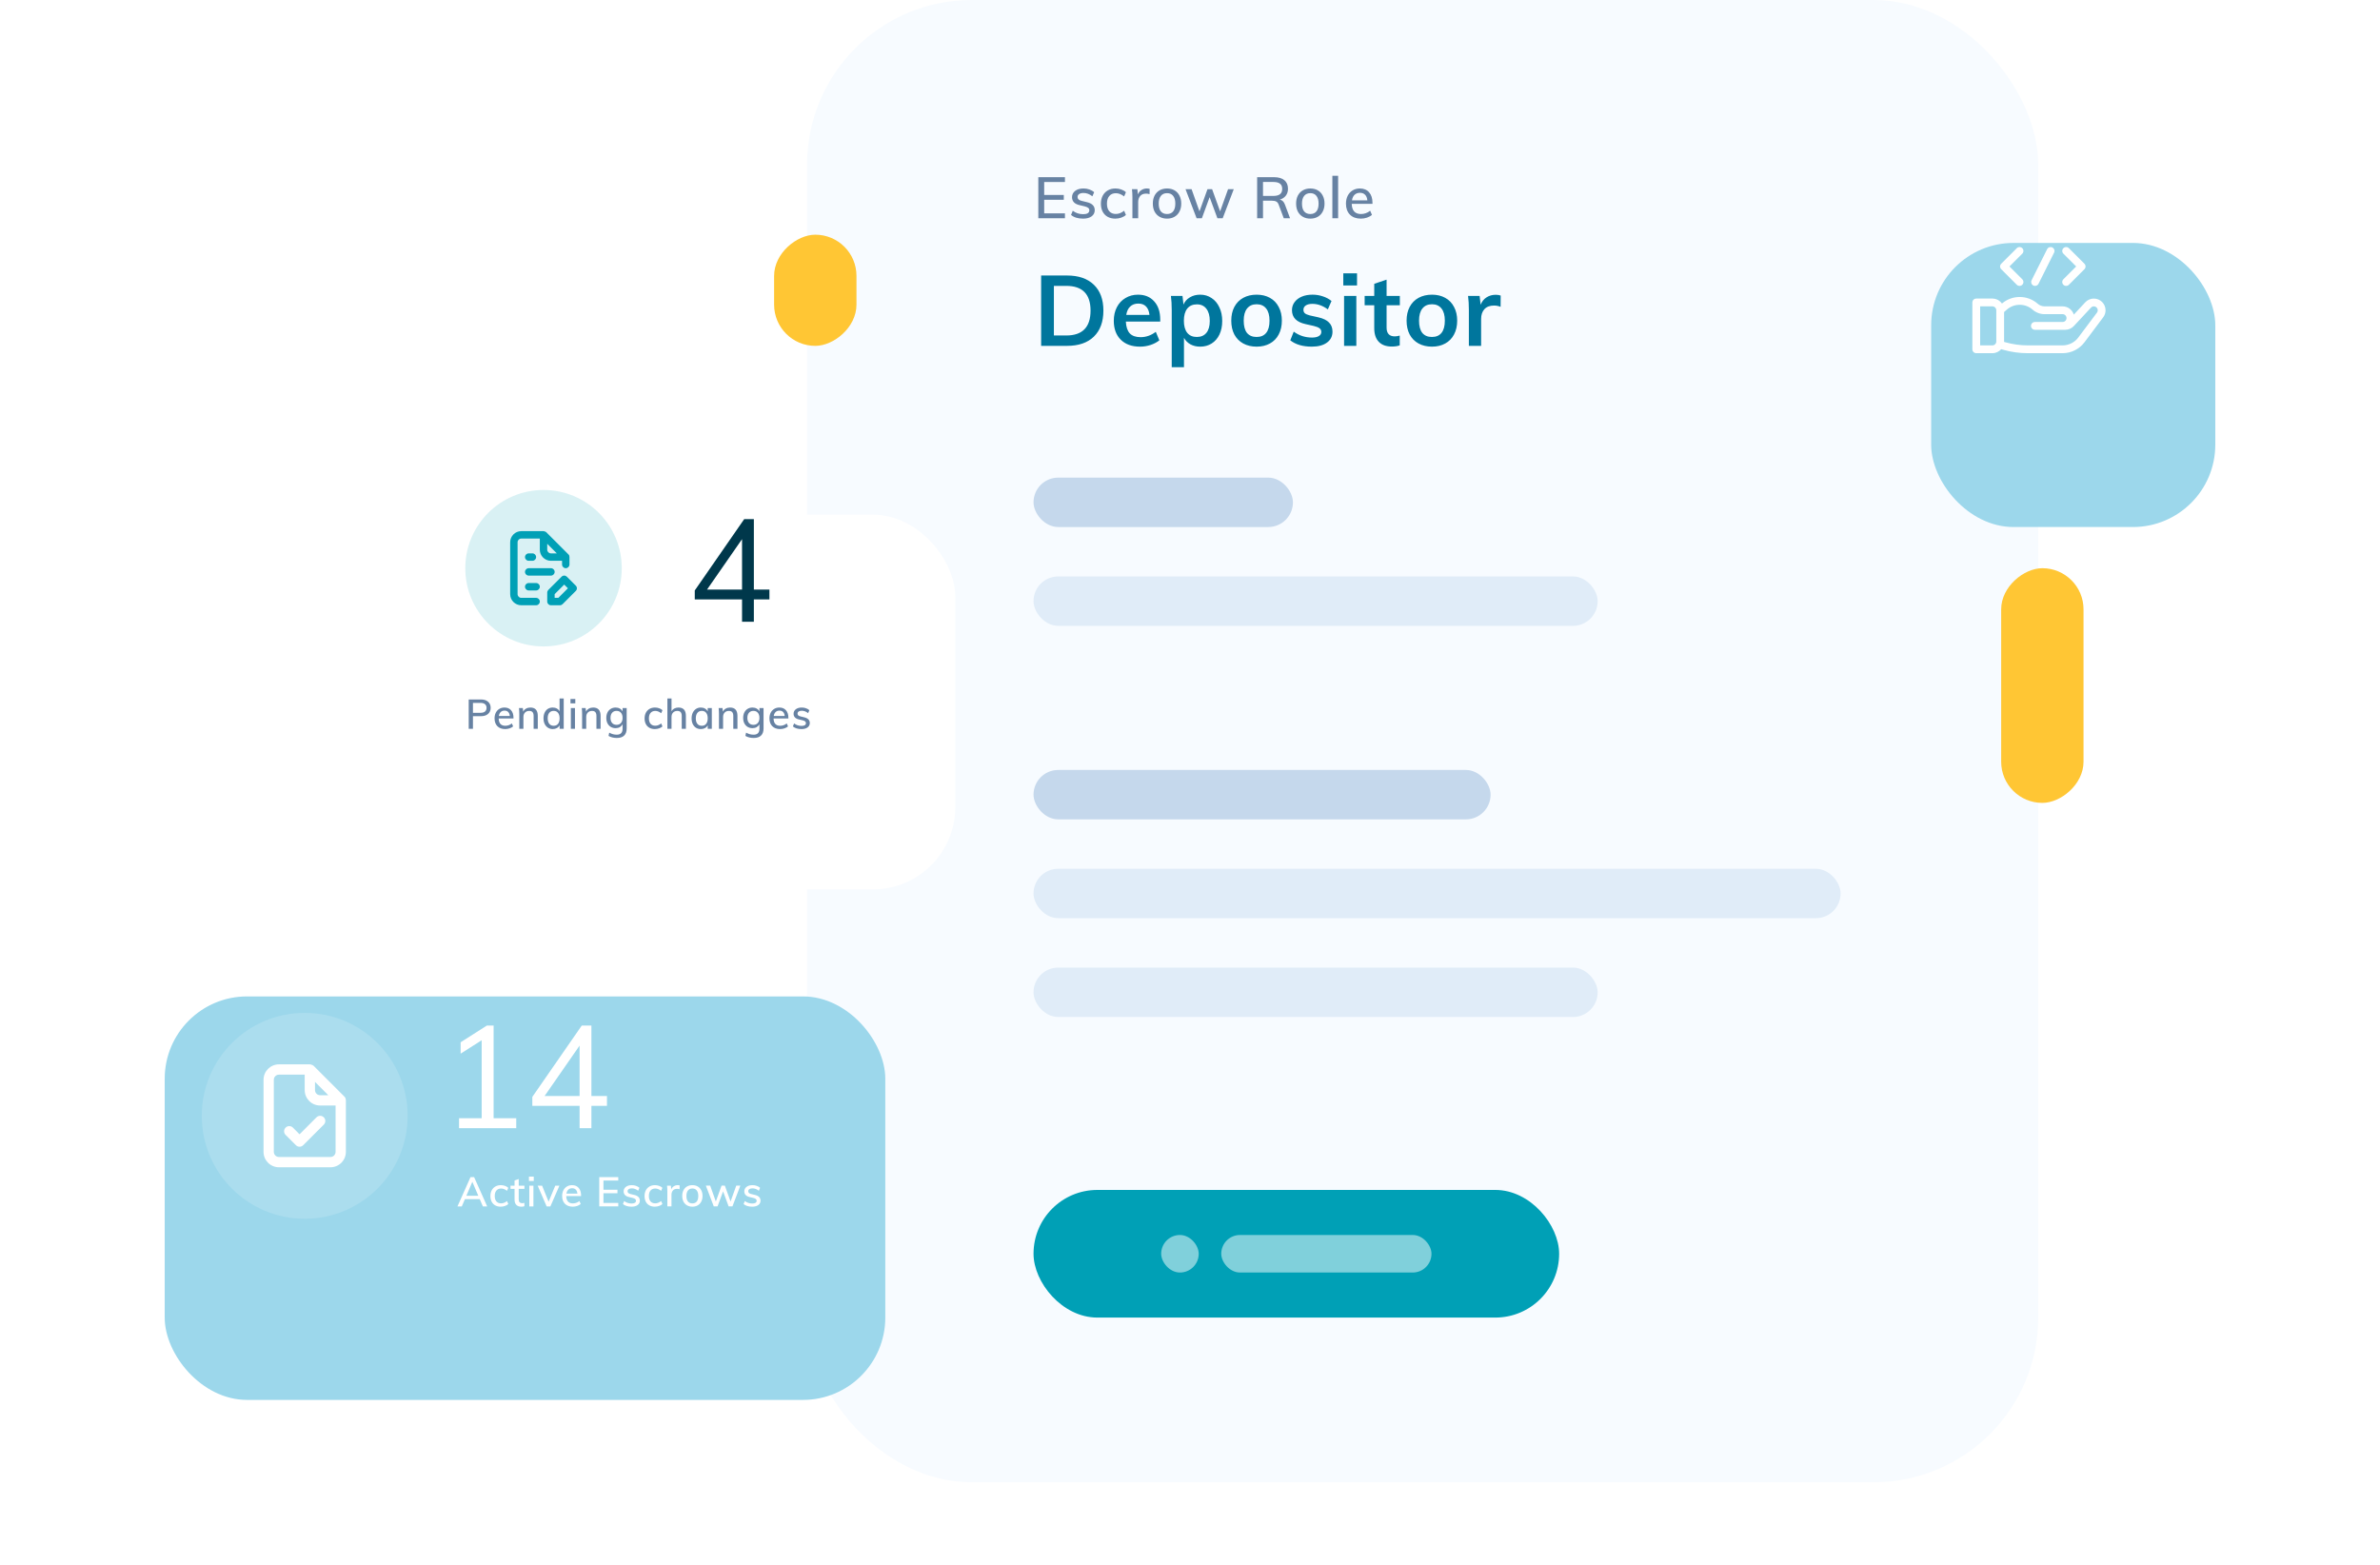 <svg fill="none" height="380" viewBox="0 0 578 380" width="578" xmlns="http://www.w3.org/2000/svg" xmlns:xlink="http://www.w3.org/1999/xlink"><filter id="a" color-interpolation-filters="sRGB" filterUnits="userSpaceOnUse" height="149" width="149" x="429" y="19"><feFlood flood-opacity="0" result="BackgroundImageFix"/><feColorMatrix in="SourceAlpha" result="hardAlpha" type="matrix" values="0 0 0 0 0 0 0 0 0 0 0 0 0 0 0 0 0 0 127 0"/><feOffset dx="9" dy="20"/><feGaussianBlur stdDeviation="20"/><feColorMatrix type="matrix" values="0 0 0 0 0 0 0 0 0 0.352 0 0 0 0 0.429 0 0 0 0.25 0"/><feBlend in2="BackgroundImageFix" mode="normal" result="effect1_dropShadow_3524:20847"/><feBlend in="SourceGraphic" in2="effect1_dropShadow_3524:20847" mode="normal" result="shape"/></filter><filter id="b" color-interpolation-filters="sRGB" filterUnits="userSpaceOnUse" height="178" width="255" x="0" y="202"><feFlood flood-opacity="0" result="BackgroundImageFix"/><feColorMatrix in="SourceAlpha" result="hardAlpha" type="matrix" values="0 0 0 0 0 0 0 0 0 0 0 0 0 0 0 0 0 0 127 0"/><feOffset dx="9" dy="20"/><feGaussianBlur stdDeviation="20"/><feColorMatrix type="matrix" values="0 0 0 0 0 0 0 0 0 0.352 0 0 0 0 0.429 0 0 0 0.25 0"/><feBlend in2="BackgroundImageFix" mode="normal" result="effect1_dropShadow_3524:20847"/><feBlend in="SourceGraphic" in2="effect1_dropShadow_3524:20847" mode="normal" result="shape"/></filter><filter id="c" color-interpolation-filters="sRGB" filterUnits="userSpaceOnUse" height="171" width="206" x="66" y="85"><feFlood flood-opacity="0" result="BackgroundImageFix"/><feColorMatrix in="SourceAlpha" result="hardAlpha" type="matrix" values="0 0 0 0 0 0 0 0 0 0 0 0 0 0 0 0 0 0 127 0"/><feOffset dx="9" dy="20"/><feGaussianBlur stdDeviation="20"/><feColorMatrix type="matrix" values="0 0 0 0 0 0 0 0 0 0.352 0 0 0 0 0.429 0 0 0 0.25 0"/><feBlend in2="BackgroundImageFix" mode="normal" result="effect1_dropShadow_3524:20847"/><feBlend in="SourceGraphic" in2="effect1_dropShadow_3524:20847" mode="normal" result="shape"/></filter><rect fill="#f7fbff" height="360" rx="40" width="299" x="196"/><rect fill="#00a0b6" height="31" rx="15.5" width="127.647" x="251" y="289"/><rect fill="#fff" fill-opacity=".5" height="9.118" rx="4.559" width="9.118" x="282" y="299.941"/><rect fill="#fff" fill-opacity=".5" height="9.118" rx="4.559" width="51.059" x="296.588" y="299.941"/><rect fill="#c5d8ec" height="12" rx="6" width="63" x="251" y="116"/><rect fill="#c5d8ec" height="12" rx="6" width="111" x="251" y="187"/><rect fill="#e0ecf8" height="12" rx="6" width="137" x="251" y="140"/><rect fill="#e0ecf8" height="12" rx="6" width="196" x="251" y="211"/><rect fill="#e0ecf8" height="12" rx="6" width="137" x="251" y="235"/><path d="m252.162 43.032h6.468v1.176h-5.04v3.136h4.76v1.176h-4.76v3.304h5.04v1.176h-6.468zm10.859 10.066c-1.232 0-2.202-.299-2.912-.896l.42-1.022c.738.56 1.582.84 2.534.84.486 0 .854-.079 1.106-.238.252-.168.378-.401.378-.7 0-.252-.088-.448-.266-.588-.168-.149-.457-.275-.868-.378l-1.176-.28c-.616-.131-1.087-.359-1.414-.686-.317-.336-.476-.751-.476-1.246 0-.635.252-1.148.756-1.54.514-.392 1.19-.588 2.03-.588.504 0 .98.079 1.428.238.458.159.845.383 1.162.672l-.434.994c-.681-.541-1.4-.812-2.156-.812-.457 0-.812.089-1.064.266-.252.168-.378.406-.378.714 0 .243.08.439.238.588.159.149.411.266.756.35l1.204.294c.672.149 1.167.387 1.484.714.327.317.49.733.49 1.246 0 .635-.256 1.139-.77 1.512-.504.364-1.194.546-2.072.546zm7.825 0c-.709 0-1.33-.149-1.862-.448-.523-.299-.924-.719-1.204-1.26-.28-.551-.42-1.19-.42-1.918s.145-1.372.434-1.932c.299-.56.714-.994 1.246-1.302s1.153-.462 1.862-.462c.495 0 .971.084 1.428.252.457.159.826.378 1.106.658l-.434 1.022c-.663-.523-1.33-.784-2.002-.784-.681 0-1.213.224-1.596.672-.383.439-.574 1.059-.574 1.862s.191 1.423.574 1.862c.383.429.915.644 1.596.644.691 0 1.358-.261 2.002-.784l.434 1.022c-.299.28-.681.499-1.148.658-.457.159-.938.238-1.442.238zm7.684-7.322c.215 0 .439.033.672.098l-.028 1.288c-.252-.093-.527-.14-.826-.14-.644 0-1.129.196-1.456.588-.317.383-.476.868-.476 1.456v3.934h-1.4v-5.068c0-.737-.037-1.4-.112-1.988h1.316l.126 1.274c.187-.467.476-.821.868-1.064.392-.252.831-.378 1.316-.378zm4.901 7.322c-.69 0-1.297-.149-1.82-.448-.522-.299-.928-.723-1.218-1.274-.28-.551-.42-1.195-.42-1.932s.14-1.381.42-1.932c.29-.56.696-.989 1.218-1.288.523-.299 1.13-.448 1.82-.448.682 0 1.284.149 1.806.448.523.299.924.728 1.204 1.288.29.551.434 1.195.434 1.932s-.144 1.381-.434 1.932c-.28.551-.681.975-1.204 1.274-.522.299-1.124.448-1.806.448zm-.014-1.12c.654 0 1.153-.215 1.498-.644.346-.429.518-1.059.518-1.89 0-.812-.177-1.437-.532-1.876-.345-.439-.835-.658-1.47-.658-.644 0-1.143.219-1.498.658-.354.439-.532 1.064-.532 1.876 0 .831.173 1.461.518 1.89.355.429.854.644 1.498.644zm16.213-6.034-2.688 7.056h-1.288l-1.89-5.11-1.876 5.11h-1.288l-2.688-7.056h1.47l1.918 5.39 1.946-5.39h1.12l1.946 5.39 1.932-5.39zm13.669 7.056h-1.526l-1.246-3.318c-.131-.355-.322-.597-.574-.728-.252-.14-.598-.21-1.036-.21h-2.184v4.256h-1.428v-9.968h4.102c1.092 0 1.927.243 2.506.728.588.485.882 1.181.882 2.086 0 .653-.173 1.209-.518 1.666-.346.457-.836.779-1.47.966.578.103.998.513 1.26 1.232zm-4.06-5.418c.728 0 1.269-.14 1.624-.42.354-.289.532-.719.532-1.288s-.178-.989-.532-1.26c-.346-.28-.887-.42-1.624-.42h-2.506v3.388zm8.989 5.516c-.69 0-1.297-.149-1.82-.448-.522-.299-.928-.723-1.218-1.274-.28-.551-.42-1.195-.42-1.932s.14-1.381.42-1.932c.29-.56.696-.989 1.218-1.288.523-.299 1.13-.448 1.82-.448.682 0 1.284.149 1.806.448.523.299.924.728 1.204 1.288.29.551.434 1.195.434 1.932s-.144 1.381-.434 1.932c-.28.551-.681.975-1.204 1.274-.522.299-1.124.448-1.806.448zm-.014-1.12c.654 0 1.153-.215 1.498-.644.346-.429.518-1.059.518-1.89 0-.812-.177-1.437-.532-1.876-.345-.439-.835-.658-1.47-.658-.644 0-1.143.219-1.498.658-.354.439-.532 1.064-.532 1.876 0 .831.173 1.461.518 1.89.355.429.854.644 1.498.644zm5.361-9.282h1.4v10.304h-1.4zm9.743 6.804h-5.04c.046 1.652.798 2.478 2.254 2.478.812 0 1.554-.266 2.226-.798l.434 1.008c-.318.28-.724.504-1.218.672-.486.159-.976.238-1.47.238-1.13 0-2.016-.322-2.66-.966-.644-.653-.966-1.545-.966-2.674 0-.719.14-1.358.42-1.918.289-.56.69-.994 1.204-1.302.513-.308 1.096-.462 1.75-.462.952 0 1.698.308 2.24.924.55.616.826 1.47.826 2.562zm-3.038-2.674c-.532 0-.966.159-1.302.476s-.551.77-.644 1.358h3.738c-.056-.597-.238-1.05-.546-1.358-.308-.317-.724-.476-1.246-.476z" fill="#6782a3"/><path d="m252.848 66.912h6.288c2.8 0 4.968.744 6.504 2.232 1.552 1.488 2.328 3.584 2.328 6.288 0 2.72-.776 4.832-2.328 6.336-1.536 1.488-3.704 2.232-6.504 2.232h-6.288zm6.096 14.568c3.936 0 5.904-2.016 5.904-6.048 0-4-1.968-6-5.904-6h-3v12.048zm22.827-3.384h-8.352c.064 1.296.384 2.256.96 2.88.592.608 1.464.912 2.616.912 1.328 0 2.56-.432 3.696-1.296l.864 2.064c-.576.464-1.288.84-2.136 1.128-.832.272-1.68.408-2.544.408-1.984 0-3.544-.56-4.68-1.68s-1.704-2.656-1.704-4.608c0-1.232.248-2.328.744-3.288s1.192-1.704 2.088-2.232c.896-.544 1.912-.816 3.048-.816 1.664 0 2.976.544 3.936 1.632.976 1.072 1.464 2.552 1.464 4.44zm-5.328-4.368c-.8 0-1.456.24-1.968.72-.496.464-.816 1.144-.96 2.04h5.64c-.096-.912-.376-1.6-.84-2.064-.448-.464-1.072-.696-1.872-.696zm15.031-2.16c1.04 0 1.96.272 2.76.816.816.528 1.448 1.28 1.896 2.256.464.96.696 2.064.696 3.312s-.224 2.344-.672 3.288-1.08 1.672-1.896 2.184c-.8.512-1.728.768-2.784.768-.88 0-1.664-.184-2.352-.552-.688-.384-1.216-.912-1.584-1.584v7.128h-2.976v-13.872c0-1.28-.064-2.424-.192-3.432h2.808l.24 2.088c.32-.752.84-1.336 1.56-1.752.72-.432 1.552-.648 2.496-.648zm-.816 10.272c1.008 0 1.784-.336 2.328-1.008s.816-1.632.816-2.88c0-1.264-.272-2.248-.816-2.952-.544-.72-1.312-1.08-2.304-1.08-1.024 0-1.808.344-2.352 1.032s-.816 1.672-.816 2.952c0 1.264.272 2.24.816 2.928.544.672 1.32 1.008 2.328 1.008zm14.533 2.352c-1.232 0-2.32-.256-3.264-.768-.928-.512-1.648-1.24-2.16-2.184-.496-.96-.744-2.08-.744-3.36s.248-2.392.744-3.336c.512-.96 1.232-1.696 2.16-2.208.944-.512 2.032-.768 3.264-.768 1.216 0 2.288.256 3.216.768s1.64 1.248 2.136 2.208c.512.944.768 2.056.768 3.336s-.256 2.4-.768 3.36c-.496.944-1.208 1.672-2.136 2.184s-2 .768-3.216.768zm-.024-2.352c1.024 0 1.8-.328 2.328-.984.544-.672.816-1.664.816-2.976 0-1.296-.272-2.28-.816-2.952-.544-.688-1.312-1.032-2.304-1.032-1.008 0-1.784.344-2.328 1.032-.544.672-.816 1.656-.816 2.952 0 1.312.264 2.304.792 2.976.544.656 1.32.984 2.328.984zm13.421 2.352c-2.192 0-3.936-.512-5.232-1.536l.84-2.112c1.296.96 2.776 1.44 4.44 1.44.72 0 1.272-.12 1.656-.36.4-.24.6-.576.6-1.008 0-.368-.136-.656-.408-.864-.272-.224-.736-.416-1.392-.576l-2.016-.456c-2.208-.48-3.312-1.608-3.312-3.384 0-.736.208-1.384.624-1.944.416-.576 1-1.024 1.752-1.344s1.624-.48 2.616-.48c.864 0 1.696.136 2.496.408.8.256 1.504.632 2.112 1.128l-.888 2.04c-1.216-.896-2.464-1.344-3.744-1.344-.688 0-1.224.128-1.608.384s-.576.608-.576 1.056c0 .352.112.632.336.84.24.208.64.384 1.2.528l2.064.456c1.2.272 2.072.696 2.616 1.272.56.56.84 1.296.84 2.208 0 1.12-.448 2.008-1.344 2.664s-2.12.984-3.672.984zm7.833-12.312h2.976v12.12h-2.976zm3.144-5.496v2.952h-3.336v-2.952zm7.18 7.752v5.424c0 1.424.664 2.136 1.992 2.136.368 0 .768-.064 1.2-.192v2.376c-.528.192-1.168.288-1.92.288-1.376 0-2.432-.384-3.168-1.152s-1.104-1.872-1.104-3.312v-5.568h-2.328v-2.256h2.328v-2.952l3-1.008v3.96h3.216v2.256zm11.024 10.056c-1.232 0-2.32-.256-3.264-.768-.928-.512-1.648-1.24-2.16-2.184-.496-.96-.744-2.08-.744-3.36s.248-2.392.744-3.336c.512-.96 1.232-1.696 2.16-2.208.944-.512 2.032-.768 3.264-.768 1.216 0 2.288.256 3.216.768s1.64 1.248 2.136 2.208c.512.944.768 2.056.768 3.336s-.256 2.4-.768 3.36c-.496.944-1.208 1.672-2.136 2.184s-2 .768-3.216.768zm-.024-2.352c1.024 0 1.8-.328 2.328-.984.544-.672.816-1.664.816-2.976 0-1.296-.272-2.28-.816-2.952-.544-.688-1.312-1.032-2.304-1.032-1.008 0-1.784.344-2.328 1.032-.544.672-.816 1.656-.816 2.952 0 1.312.264 2.304.792 2.976.544.656 1.32.984 2.328.984zm15.509-10.248c.464 0 .864.064 1.2.192l-.024 2.736c-.512-.208-1.04-.312-1.584-.312-1.024 0-1.808.296-2.352.888-.528.592-.792 1.376-.792 2.352v6.552h-2.976v-8.688c0-1.28-.064-2.424-.192-3.432h2.808l.24 2.136c.304-.784.784-1.384 1.44-1.8s1.4-.624 2.232-.624z" fill="#00769d"/><g filter="url(#a)"><rect fill="#9cd7eb" height="69" rx="20" width="69" x="460" y="39"/></g><g filter="url(#b)"><rect fill="#9cd7eb" height="98" rx="20" width="175" x="31" y="222"/></g><g fill="#fff"><circle cx="74" cy="271" opacity=".15" r="25"/><path clip-rule="evenodd" d="m83.925 266.837c.037.11.062.223.075.338v.075 12.5c0 2.071-1.679 3.75-3.75 3.75h-12.5c-2.071 0-3.75-1.679-3.75-3.75v-17.5c0-2.071 1.679-3.75 3.75-3.75h7.562c.145.018.285.065.412.138.037-.006.075-.006.113 0 .129.06.247.14.35.237l7.5 7.5c.097.103.177.221.237.35zm-4.188-.837-3.237-3.237v1.987c0 .691.56 1.25 1.25 1.25zm1.762 13.75c0 .69-.56 1.25-1.25 1.25h-12.5c-.69 0-1.25-.56-1.25-1.25v-17.5c0-.69.56-1.25 1.25-1.25h6.25v3.75c0 2.071 1.679 3.75 3.75 3.75h3.75zm-8.75-4.262 4.112-4.125c.49-.49 1.285-.49 1.775 0 .49.49.49 1.285 0 1.775l-5 5c-.235.236-.554.369-.887.369s-.653-.133-.887-.369l-2.5-2.5c-.49-.49-.49-1.285 0-1.775.49-.49 1.285-.49 1.775 0z" fill-rule="evenodd"/><path d="m125.375 271.585v2.415h-13.895v-2.415h5.495v-18.935l-5.11 3.255v-2.765l6.37-4.06h1.645v22.505zm22.033-3.01h-3.78v5.425h-2.87v-5.425h-11.48v-2.17l12.005-17.325h2.345v17.115h3.78zm-6.65-2.38v-12.25l-8.505 12.25z"/><path d="m116.51 291.24h-3.6l-.76 1.76h-1.05l3.17-7.12h.87l3.18 7.12h-1.05zm-.35-.82-1.45-3.39-1.45 3.39zm5.432 2.65c-.507 0-.95-.107-1.33-.32-.373-.213-.66-.513-.86-.9-.2-.393-.3-.85-.3-1.37s.103-.98.31-1.38c.213-.4.51-.71.89-.93s.823-.33 1.33-.33c.353 0 .693.06 1.02.18.327.113.59.27.79.47l-.31.73c-.473-.373-.95-.56-1.43-.56-.487 0-.867.16-1.14.48-.273.313-.41.757-.41 1.33s.137 1.017.41 1.33c.273.307.653.46 1.14.46.493 0 .97-.187 1.43-.56l.31.73c-.213.2-.487.357-.82.47-.327.113-.67.17-1.03.17zm4.38-4.33v2.53c0 .347.073.593.22.74.153.14.363.21.63.21.173 0 .35-.027.53-.08v.82c-.22.073-.47.11-.75.11-.52 0-.923-.147-1.21-.44s-.43-.72-.43-1.28v-2.61h-.98v-.78h.98v-1.26l1.01-.35v1.61h1.39v.78zm2.573-.78h1v5.04h-1zm1.08-2.2v1.06h-1.17v-1.06zm6.23 2.21-2.19 5.03h-.91l-2.17-5.03h1.07l1.58 3.89 1.61-3.89zm5.263 2.53h-3.6c.033 1.18.57 1.77 1.61 1.77.58 0 1.11-.19 1.59-.57l.31.72c-.227.2-.517.36-.87.48-.347.113-.697.17-1.05.17-.807 0-1.44-.23-1.9-.69-.46-.467-.69-1.103-.69-1.91 0-.513.1-.97.3-1.37.207-.4.493-.71.86-.93s.783-.33 1.25-.33c.68 0 1.213.22 1.6.66.393.44.59 1.05.59 1.83zm-2.17-1.91c-.38 0-.69.113-.93.34s-.393.55-.46.97h2.67c-.04-.427-.17-.75-.39-.97-.22-.227-.517-.34-.89-.34zm6.585-2.71h4.62v.84h-3.6v2.24h3.4v.84h-3.4v2.36h3.6v.84h-4.62zm7.828 7.19c-.88 0-1.573-.213-2.08-.64l.3-.73c.527.4 1.13.6 1.81.6.347 0 .61-.057.79-.17.18-.12.27-.287.27-.5 0-.18-.063-.32-.19-.42-.12-.107-.326-.197-.62-.27l-.84-.2c-.44-.093-.776-.257-1.01-.49-.226-.24-.34-.537-.34-.89 0-.453.18-.82.54-1.1.367-.28.85-.42 1.45-.42.36 0 .7.057 1.02.17.327.113.604.273.83.48l-.31.71c-.486-.387-1-.58-1.54-.58-.326 0-.58.063-.76.19-.18.12-.27.29-.27.51 0 .173.057.313.17.42.114.107.294.19.54.25l.86.21c.48.107.834.277 1.06.51.234.227.35.523.35.89 0 .453-.183.813-.55 1.08-.36.26-.853.39-1.48.39zm5.661 0c-.507 0-.95-.107-1.33-.32-.374-.213-.66-.513-.86-.9-.2-.393-.3-.85-.3-1.37s.103-.98.31-1.38c.213-.4.51-.71.89-.93s.823-.33 1.33-.33c.353 0 .693.06 1.02.18.326.113.59.27.79.47l-.31.73c-.474-.373-.95-.56-1.43-.56-.487 0-.867.16-1.14.48-.274.313-.41.757-.41 1.33s.136 1.017.41 1.33c.273.307.653.46 1.14.46.493 0 .97-.187 1.43-.56l.31.73c-.214.2-.487.357-.82.47-.327.113-.67.17-1.03.17zm5.56-5.23c.153 0 .313.023.48.07l-.02.92c-.18-.067-.377-.1-.59-.1-.46 0-.807.14-1.04.42-.227.273-.34.62-.34 1.04v2.81h-1v-3.62c0-.527-.027-1-.08-1.42h.94l.09.91c.133-.333.34-.587.62-.76.28-.18.593-.27.94-.27zm3.572 5.23c-.493 0-.927-.107-1.3-.32s-.663-.517-.87-.91c-.2-.393-.3-.853-.3-1.38s.1-.987.3-1.38c.207-.4.497-.707.87-.92s.807-.32 1.3-.32c.487 0 .917.107 1.29.32s.66.52.86.92c.207.393.31.853.31 1.38s-.103.987-.31 1.38c-.2.393-.487.697-.86.91s-.803.32-1.29.32zm-.01-.8c.467 0 .823-.153 1.07-.46s.37-.757.37-1.35c0-.58-.127-1.027-.38-1.34-.247-.313-.597-.47-1.05-.47-.46 0-.817.157-1.07.47s-.38.76-.38 1.34c0 .593.123 1.043.37 1.35.253.307.61.46 1.07.46zm11.652-4.31-1.92 5.04h-.92l-1.35-3.65-1.34 3.65h-.92l-1.92-5.04h1.05l1.37 3.85 1.39-3.85h.8l1.39 3.85 1.38-3.85zm2.872 5.11c-.88 0-1.573-.213-2.08-.64l.3-.73c.527.4 1.13.6 1.81.6.347 0 .61-.057.79-.17.18-.12.27-.287.27-.5 0-.18-.063-.32-.19-.42-.12-.107-.327-.197-.62-.27l-.84-.2c-.44-.093-.777-.257-1.01-.49-.227-.24-.34-.537-.34-.89 0-.453.18-.82.54-1.1.367-.28.85-.42 1.45-.42.36 0 .7.057 1.02.17.327.113.603.273.83.48l-.31.71c-.487-.387-1-.58-1.54-.58-.327 0-.58.063-.76.19-.18.12-.27.29-.27.51 0 .173.057.313.17.42s.293.19.54.25l.86.21c.48.107.833.277 1.06.51.233.227.35.523.35.89 0 .453-.183.813-.55 1.08-.36.26-.853.39-1.48.39z"/><path d="m508.505 72.511c-.786 0-1.545.33-2.081.905l-2.785 2.99c-.36-1.157-1.441-2-2.716-2h-4.378c-.613 0-1.204-.223-1.664-.628-2.475-2.178-6.195-2.197-8.693-.06-.515-.729-1.364-1.207-2.323-1.207h-3.917c-.524 0-.948.424-.948.948v11.372c0 .523.424.948.948.948h3.917c.851 0 1.615-.376 2.137-.971l.561.158c1.92.54 3.904.813 5.898.813h8.462c2.077 0 4.061-.992 5.307-2.654l4.55-6.066c0-0 0-0 0-0.0.372-.495.568-1.084.568-1.704 0-1.568-1.276-2.843-2.843-2.843zm-23.692 10.425c0 .523-.426.948-.948.948h-2.97v-9.477h2.97c.522 0 .948.425.948.948zm24.451-7.014v0l-4.55 6.066c-.89 1.187-2.307 1.895-3.791 1.895h-8.462c-1.82 0-3.632-.25-5.385-.742l-.371-.104c.002-.034.003-.067.003-.101v-7.153l.66-.581c1.785-1.57 4.476-1.57 6.261 0 .807.71 1.842 1.1 2.916 1.1h4.378c.523 0 .948.425.948.948 0 .523-.425.948-.948.948h-6.735c-.523 0-.948.424-.948.948 0 .523.425.948.948.948h7.37c.787 0 1.545-.33 2.081-.905l4.172-4.479c.181-.195.428-.302.694-.302.522 0 .948.425.948.948 0 .207-.066.403-.189.567z"/><path clip-rule="evenodd" d="m498.425 60.1c-.466-.233-1.033-.044-1.266.422l-3.774 7.548c-.233.466-.044 1.033.422 1.266.467.234 1.033.043 1.266-.422l3.774-7.548c.233-.466.044-1.033-.422-1.266zm-7.302.177c-.369-.368-.966-.368-1.335 0l-3.773 3.774c-.369.368-.369.966 0 1.334l3.773 3.774c.369.368.966.368 1.335 0 .368-.369.368-.966 0-1.334l-3.107-3.107 3.107-3.107c.368-.368.368-.966 0-1.334zm9.986 0c.368-.369.966-.369 1.334 0l3.774 3.774c.369.368.369.966 0 1.334l-3.774 3.774c-.368.369-.966.369-1.334 0-.368-.368-.368-.966 0-1.334l3.107-3.107-3.107-3.107c-.368-.368-.368-.966 0-1.334z" fill-rule="evenodd"/></g><g filter="url(#c)"><rect fill="#fff" height="91" rx="20" width="126" x="97" y="105"/></g><circle cx="132" cy="138" fill="#00a0b6" opacity=".15" r="19"/><path clip-rule="evenodd" d="m126.6 145.2h3.6c.497 0 .9.403.9.9s-.403.9-.9.9h-3.6c-1.491 0-2.7-1.209-2.7-2.7v-12.6c0-1.491 1.209-2.7 2.7-2.7h5.454l.288.099c.027-.004.055-.004.081 0 .093.043.178.101.252.171l5.4 5.4c.07.074.128.159.171.252v.081c.027.079.045.16.054.243v.054 1.8c0 .497-.403.9-.9.9s-.9-.403-.9-.9v-.9h-2.7c-1.491 0-2.7-1.209-2.7-2.7v-2.7h-4.5c-.497 0-.9.403-.9.9v12.6c0 .497.403.9.9.9zm13.239-2.961-2.178-2.178c-.169-.17-.399-.266-.639-.266s-.47.096-.639.266l-3.222 3.222c-.168.17-.262.4-.261.639v2.178c0 .497.403.9.9.9h2.178c.24.002.469-.092.639-.261l3.222-3.222c.171-.169.266-.399.266-.639s-.095-.47-.266-.639zm-4.239 2.961h-.9v-.9l2.322-2.322.9.9zm-2.7-13.131 2.331 2.331h-1.431c-.497 0-.9-.403-.9-.9zm.9 7.731h-5.4c-.497 0-.9-.403-.9-.9s.403-.9.9-.9h5.4c.497 0 .9.403.9.9s-.403.9-.9.9zm-5.4-3.6h.9c.497 0 .9-.403.9-.9s-.403-.9-.9-.9h-.9c-.497 0-.9.403-.9.9s.403.9.9.9zm0 5.4h1.8c.497 0 .9.403.9.9s-.403.9-.9.9h-1.8c-.497 0-.9-.403-.9-.9s.403-.9.9-.9z" fill="#00a0b6" fill-rule="evenodd"/><path d="m186.859 145.575h-3.78v5.425h-2.87v-5.425h-11.48v-2.17l12.005-17.325h2.345v17.115h3.78zm-6.65-2.38v-12.25l-8.505 12.25z" fill="#00384b"/><path d="m113.83 169.88h2.96c.747 0 1.327.183 1.74.55.42.36.63.853.63 1.48s-.213 1.123-.64 1.49c-.42.36-.997.54-1.73.54h-1.93v3.06h-1.03zm2.84 3.24c.493 0 .863-.103 1.11-.31.253-.207.38-.507.38-.9 0-.387-.127-.683-.38-.89-.247-.207-.617-.31-1.11-.31h-1.81v2.41zm8.036 1.38h-3.6c.033 1.18.57 1.77 1.61 1.77.58 0 1.11-.19 1.59-.57l.31.72c-.227.2-.517.36-.87.48-.347.113-.697.17-1.05.17-.807 0-1.44-.23-1.9-.69-.46-.467-.69-1.103-.69-1.91 0-.513.1-.97.3-1.37.207-.4.493-.71.86-.93s.783-.33 1.25-.33c.68 0 1.213.22 1.6.66.393.44.59 1.05.59 1.83zm-2.17-1.91c-.38 0-.69.113-.93.34s-.393.55-.46.97h2.67c-.04-.427-.17-.75-.39-.97-.22-.227-.517-.34-.89-.34zm6.259-.75c1.207 0 1.81.673 1.81 2.02v3.14h-1.01v-3.08c0-.44-.087-.76-.26-.96-.167-.2-.437-.3-.81-.3-.427 0-.77.133-1.03.4-.253.267-.38.623-.38 1.07v2.87h-1v-3.62c0-.527-.027-1-.08-1.42h.94l.09.87c.16-.32.39-.563.69-.73.307-.173.653-.26 1.04-.26zm8.108-2.2v7.36h-1v-.86c-.147.3-.367.53-.66.69-.287.16-.624.24-1.01.24-.434 0-.82-.11-1.16-.33s-.607-.527-.8-.92c-.187-.4-.28-.86-.28-1.38s.093-.977.28-1.37c.186-.393.446-.697.78-.91.34-.213.733-.32 1.18-.32.38 0 .713.08 1 .24.293.16.513.387.66.68v-3.12zm-2.44 6.63c.46 0 .813-.157 1.06-.47.253-.32.38-.767.38-1.34s-.127-1.017-.38-1.33c-.247-.32-.597-.48-1.05-.48-.46 0-.82.157-1.08.47-.254.313-.38.753-.38 1.32 0 .573.126 1.023.38 1.35.26.32.616.48 1.07.48zm4.173-4.31h1v5.04h-1zm1.08-2.2v1.06h-1.17v-1.06zm4.331 2.08c1.207 0 1.81.673 1.81 2.02v3.14h-1.01v-3.08c0-.44-.087-.76-.26-.96-.167-.2-.437-.3-.81-.3-.427 0-.77.133-1.03.4-.253.267-.38.623-.38 1.07v2.87h-1v-3.62c0-.527-.027-1-.08-1.42h.94l.09.87c.16-.32.39-.563.69-.73.307-.173.653-.26 1.04-.26zm8.148.12v4.95c0 .767-.204 1.343-.61 1.73-.4.393-.997.59-1.79.59-.767 0-1.437-.167-2.01-.5l.17-.79c.313.167.613.29.9.37.293.08.603.12.93.12.94 0 1.41-.48 1.41-1.44v-1.09c-.154.293-.377.527-.67.7-.294.167-.634.25-1.02.25-.44 0-.834-.103-1.18-.31-.34-.207-.607-.5-.8-.88-.187-.38-.28-.817-.28-1.31s.093-.93.28-1.31c.193-.38.46-.673.8-.88.346-.213.74-.32 1.18-.32.386 0 .726.083 1.02.25.293.16.516.39.67.69v-.82zm-2.46 4.08c.453 0 .81-.15 1.07-.45s.39-.713.39-1.24-.13-.94-.39-1.24c-.254-.307-.61-.46-1.07-.46-.454 0-.814.153-1.08.46-.26.3-.39.713-.39 1.24 0 .52.13.933.39 1.24.266.3.626.45 1.08.45zm9.299 1.03c-.507 0-.95-.107-1.33-.32-.374-.213-.66-.513-.86-.9-.2-.393-.3-.85-.3-1.37s.103-.98.31-1.38c.213-.4.51-.71.89-.93s.823-.33 1.33-.33c.353 0 .693.06 1.02.18.326.113.59.27.79.47l-.31.73c-.474-.373-.95-.56-1.43-.56-.487 0-.867.16-1.14.48-.274.313-.41.757-.41 1.33s.136 1.017.41 1.33c.273.307.653.46 1.14.46.493 0 .97-.187 1.43-.56l.31.73c-.214.2-.487.357-.82.47-.327.113-.67.17-1.03.17zm5.73-5.23c1.206 0 1.81.673 1.81 2.02v3.14h-1.01v-3.08c0-.44-.087-.76-.26-.96-.167-.2-.437-.3-.81-.3-.427 0-.77.133-1.03.4-.254.267-.38.623-.38 1.07v2.87h-1v-7.36h1v3.1c.166-.293.396-.517.69-.67.293-.153.623-.23.99-.23zm8.107.12v5.04h-1v-.86c-.146.3-.366.53-.66.69-.286.16-.623.24-1.01.24-.446 0-.84-.107-1.18-.32-.333-.213-.593-.513-.78-.9-.186-.393-.28-.85-.28-1.37s.094-.98.28-1.38c.194-.4.46-.71.8-.93s.727-.33 1.16-.33c.387 0 .724.083 1.01.25.287.16.507.39.66.69v-.82zm-2.43 4.31c.454 0 .804-.157 1.05-.47.254-.32.38-.767.38-1.34 0-.58-.126-1.027-.38-1.34-.246-.313-.6-.47-1.06-.47-.453 0-.81.163-1.07.49-.253.32-.38.767-.38 1.34 0 .567.127 1.007.38 1.32.26.313.62.47 1.08.47zm6.844-4.43c1.207 0 1.81.673 1.81 2.02v3.14h-1.01v-3.08c0-.44-.086-.76-.26-.96-.166-.2-.436-.3-.81-.3-.426 0-.77.133-1.03.4-.253.267-.38.623-.38 1.07v2.87h-1v-3.62c0-.527-.026-1-.08-1.42h.94l.09.87c.16-.32.39-.563.69-.73.307-.173.654-.26 1.04-.26zm8.148.12v4.95c0 .767-.203 1.343-.61 1.73-.4.393-.997.59-1.79.59-.767 0-1.437-.167-2.01-.5l.17-.79c.313.167.613.29.9.37.293.08.603.12.93.12.94 0 1.41-.48 1.41-1.44v-1.09c-.153.293-.377.527-.67.7-.293.167-.633.25-1.02.25-.44 0-.833-.103-1.18-.31-.34-.207-.607-.5-.8-.88-.187-.38-.28-.817-.28-1.31s.093-.93.28-1.31c.193-.38.46-.673.8-.88.347-.213.74-.32 1.18-.32.387 0 .727.083 1.02.25.293.16.517.39.67.69v-.82zm-2.46 4.08c.453 0 .81-.15 1.07-.45s.39-.713.39-1.24-.13-.94-.39-1.24c-.253-.307-.61-.46-1.07-.46-.453 0-.813.153-1.08.46-.26.3-.39.713-.39 1.24 0 .52.13.933.39 1.24.267.3.627.45 1.08.45zm8.493-1.54h-3.6c.033 1.18.57 1.77 1.61 1.77.58 0 1.11-.19 1.59-.57l.31.72c-.227.2-.517.36-.87.48-.347.113-.697.17-1.05.17-.807 0-1.44-.23-1.9-.69-.46-.467-.69-1.103-.69-1.91 0-.513.1-.97.3-1.37.206-.4.493-.71.86-.93.366-.22.783-.33 1.25-.33.68 0 1.213.22 1.6.66.393.44.59 1.05.59 1.83zm-2.17-1.91c-.38 0-.69.113-.93.34s-.394.55-.46.97h2.67c-.04-.427-.17-.75-.39-.97-.22-.227-.517-.34-.89-.34zm5.339 4.48c-.88 0-1.574-.213-2.08-.64l.3-.73c.526.4 1.13.6 1.81.6.346 0 .61-.057.79-.17.18-.12.27-.287.27-.5 0-.18-.064-.32-.19-.42-.12-.107-.327-.197-.62-.27l-.84-.2c-.44-.093-.777-.257-1.01-.49-.227-.24-.34-.537-.34-.89 0-.453.18-.82.54-1.1.366-.28.85-.42 1.45-.42.36 0 .7.057 1.02.17.326.113.603.273.83.48l-.31.71c-.487-.387-1-.58-1.54-.58-.327 0-.58.063-.76.19-.18.12-.27.29-.27.51 0 .173.056.313.17.42.113.107.293.19.54.25l.86.21c.48.107.833.277 1.06.51.233.227.35.523.35.89 0 .453-.184.813-.55 1.08-.36.26-.854.39-1.48.39z" fill="#6782a3"/><rect fill="#ffc634" height="20" rx="10" transform="matrix(0 1 -1 0 644 -368)" width="57" x="506" y="138"/><rect fill="#ffc634" height="20" rx="10" transform="matrix(0 1 -1 0 265 -151)" width="27" x="208" y="57"/></svg>
